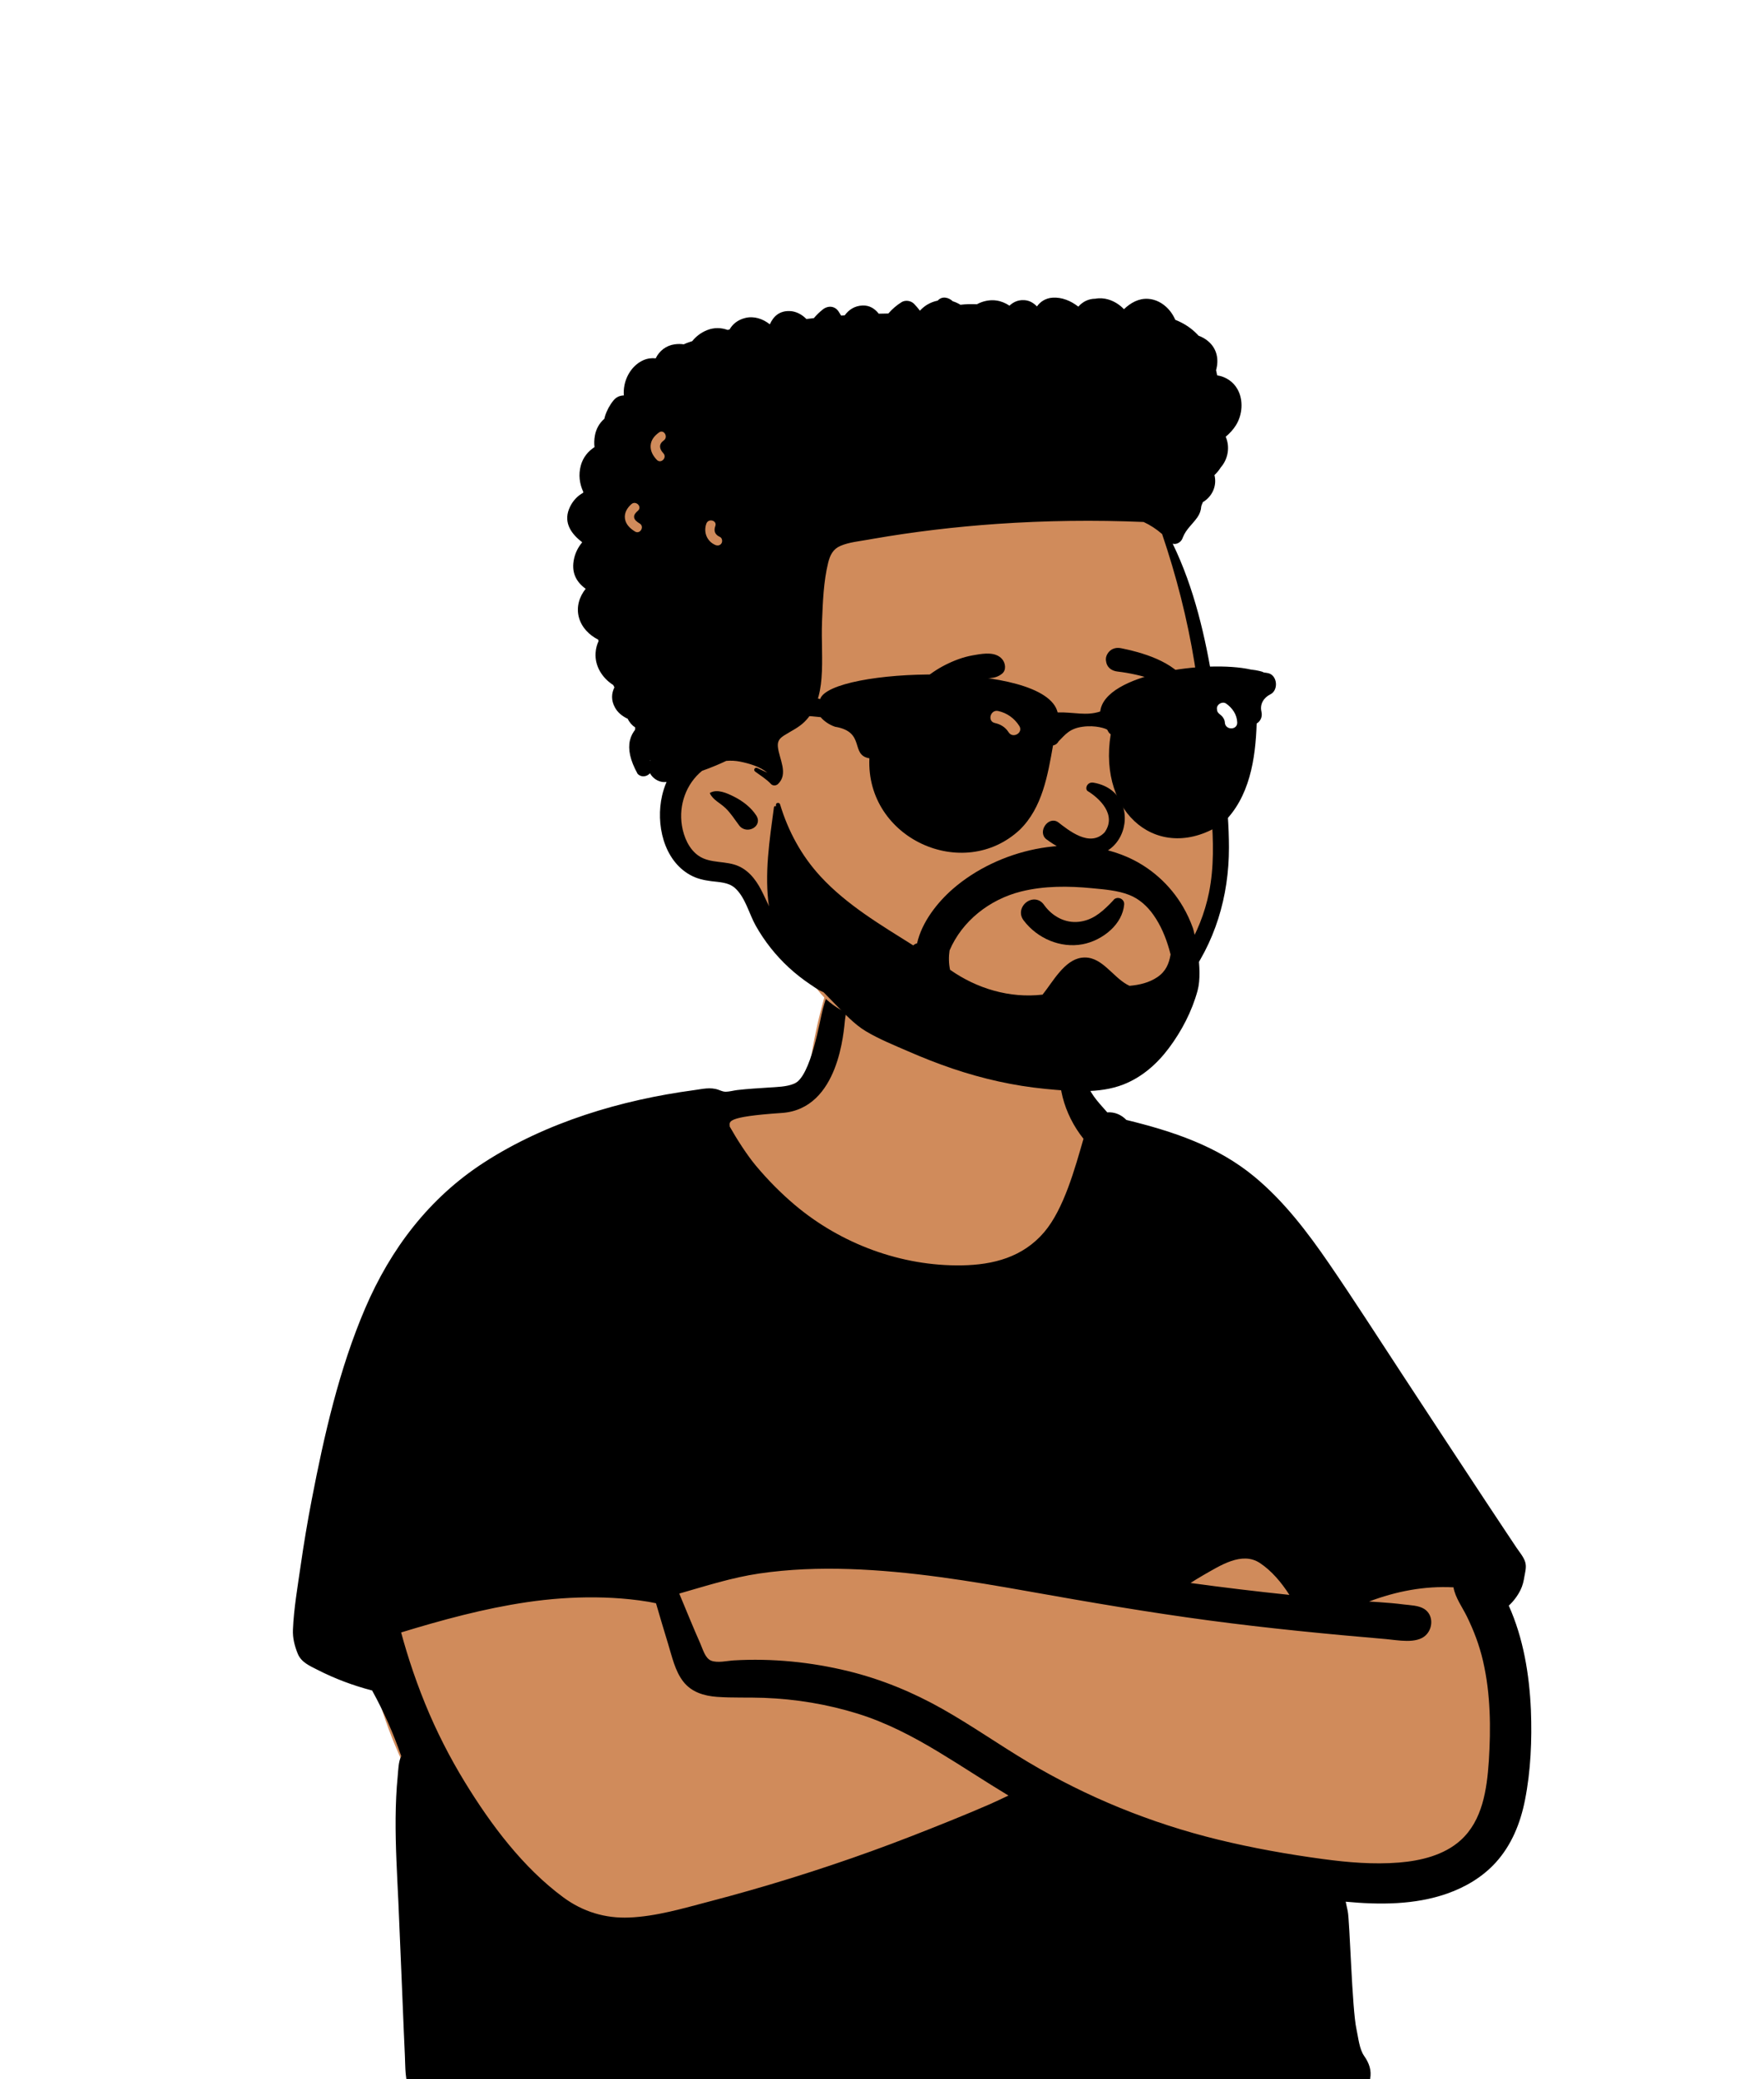 <svg width="297" height="350" viewBox="0 0 297 350" fill="none" xmlns="http://www.w3.org/2000/svg">
<path fill-rule="evenodd" clip-rule="evenodd" d="M210.55 223.608C208.284 222.8 206.1 221.867 204.11 220.495C198.374 216.225 194.634 209.8 191.1 203.712C186.122 194.858 182.576 185.423 180.125 175.581C179.071 171.353 178.713 166.45 176.32 162.701C170.895 154.851 154.987 155.868 146.539 157.246C140.882 158.247 139.713 164.578 138.428 169.262C137.358 173.154 136.658 177.09 136.07 181.08C134.672 181.999 133.093 182.746 131.588 183.396C115.186 188.426 112.304 197.75 106.039 212.152C95.458 233.086 66.747 241.283 62.41 266.057C59.616 282.413 67.562 297.801 75.754 311.398C83.384 326.251 94.035 333.379 110.998 329.87C126.908 326.301 142.198 320.331 157.828 315.717C165.398 313.856 172.956 309.015 180.92 310.703C197.328 314.388 214.187 316.121 231.002 315.642C254.612 316.597 254.608 293.937 252.185 276.389C250.488 249.08 236.713 231.545 210.55 223.608Z" fill="#D08B5B"/>
<path fill-rule="evenodd" clip-rule="evenodd" d="M212.128 263.124C214.101 264.428 215.761 266.406 217.093 268.488C211.532 267.91 205.98 267.243 200.442 266.483C201.167 266.02 201.899 265.567 202.647 265.139C205.378 263.6 209.079 261.107 212.128 263.124ZM119.738 279.562C118.719 279.163 118.325 277.609 117.928 276.718C116.683 273.926 115.547 271.086 114.364 268.266C118.853 266.986 123.219 265.566 127.869 264.884C132.869 264.152 137.943 263.974 142.989 264.139C153.211 264.472 163.337 266.143 173.387 267.934C183.424 269.723 193.461 271.442 203.569 272.791C213.472 274.113 223.406 275.08 233.359 275.929C235.293 276.094 238.517 276.79 240.072 275.268C241.303 274.063 241.343 271.84 239.803 270.86C238.843 270.249 237.452 270.24 236.356 270.1C234.975 269.922 233.589 269.804 232.2 269.712C231.634 269.674 231.068 269.64 230.502 269.605C235.046 267.892 239.793 266.957 244.719 267.218C244.998 268.911 246.253 270.652 246.94 272.048C248.14 274.485 249.075 276.951 249.689 279.601C250.973 285.14 251.028 290.889 250.666 296.538C250.333 301.249 249.618 306.459 245.923 309.795C243.126 312.321 239.179 313.256 235.517 313.55C231.262 313.892 226.94 313.527 222.72 312.956C216.801 312.156 210.855 311.098 205.052 309.679C193.814 306.932 183.042 302.561 173.104 296.635C168.257 293.745 163.632 290.494 158.719 287.714C153.713 284.881 148.385 282.683 142.792 281.319C136.532 279.791 129.988 279.14 123.554 279.516C122.437 279.582 120.824 279.987 119.738 279.562ZM112.484 276.726C113.142 278.86 113.645 281.298 115.049 283.091C116.44 284.869 118.538 285.496 120.712 285.654C123.332 285.844 125.984 285.723 128.61 285.82C133.997 286.02 139.31 286.895 144.46 288.5C149.259 289.996 153.714 292.329 158.005 294.918C161.973 297.311 165.825 299.881 169.794 302.268C168.738 302.752 167.693 303.276 166.643 303.732C164.44 304.688 162.224 305.611 159.998 306.511C155.608 308.286 151.199 310.017 146.745 311.625C137.765 314.868 128.636 317.702 119.398 320.115C114.992 321.266 110.524 322.611 105.946 322.802C101.887 322.972 98.128 321.825 94.854 319.411C88.064 314.406 82.662 307.181 78.295 300.054C75.701 295.82 73.437 291.371 71.564 286.771C70.617 284.445 69.758 282.083 68.985 279.694C68.622 278.572 68.278 277.444 67.953 276.31C67.81 275.812 67.672 275.312 67.536 274.811C74.479 272.693 81.505 270.78 88.695 269.718C92.534 269.151 96.424 268.864 100.305 268.906C102.232 268.927 104.157 269.031 106.073 269.23C107.105 269.337 108.132 269.474 109.155 269.645C109.578 269.715 110.012 269.819 110.448 269.896C111.113 272.176 111.785 274.455 112.484 276.726ZM256.005 267.658C256.379 266.901 256.537 266.156 256.671 265.332C256.773 264.703 257.044 263.819 256.807 263.002C256.54 262.088 255.815 261.271 255.295 260.491C254.72 259.63 254.146 258.768 253.572 257.905C252.425 256.18 251.28 254.453 250.137 252.726C245.47 245.67 240.835 238.594 236.192 231.522C232.072 225.247 228.021 218.915 223.776 212.723C220.146 207.429 216.189 202.222 211.22 198.105C204.937 192.899 197.456 190.447 189.641 188.533C188.788 187.647 187.648 187.163 186.429 187.261C184.707 185.309 183.339 183.945 182.719 181.462C182.422 180.273 182.515 176.931 181.357 176.227C179.981 175.391 179.262 176.498 178.883 177.745C177.613 181.917 179.07 187.527 182.423 191.706C181.011 196.588 179.138 203.527 175.797 207.438C172.219 211.626 167.271 212.93 161.932 213.015C151.751 213.179 141.581 209.396 133.816 202.838C131.455 200.845 129.263 198.619 127.28 196.252C125.793 194.476 124.033 191.735 122.869 189.663C122.869 188.855 121.916 188.011 131.621 187.359C141.325 186.706 142.061 173.418 142.277 171.61C142.452 170.141 143.198 167.862 142.163 166.664C141.724 166.156 140.823 166.074 140.266 166.419C139.216 167.071 138.871 168.739 138.541 169.871C138.079 171.457 136.567 181.301 133.703 182.441C132.362 182.974 130.824 182.984 129.406 183.083C127.654 183.205 125.899 183.295 124.155 183.499C123.511 183.574 122.809 183.782 122.174 183.788C121.761 183.792 121.335 183.591 120.936 183.45C119.589 182.974 118.242 183.331 116.854 183.518C104.581 185.167 91.944 188.932 81.476 195.705C72.249 201.675 65.749 210.261 61.459 220.299C57.083 230.544 54.574 241.622 52.472 252.527C51.768 256.181 51.153 259.852 50.624 263.536C50.114 267.095 49.475 270.734 49.322 274.329C49.261 275.752 49.601 277.074 50.124 278.373C50.714 279.835 52.106 280.412 53.442 281.095C56.374 282.595 59.467 283.758 62.654 284.582C64.6 288.123 66.239 291.803 67.555 295.622C67.067 296.59 67.057 298.035 66.963 298.976C66.73 301.318 66.63 303.673 66.609 306.026C66.567 310.742 66.851 315.454 67.073 320.163C67.299 324.939 68.048 343.783 68.17 346.084C68.265 347.871 68.137 350.372 69.079 351.959C70.526 354.398 74.098 354.316 75.752 352.338C116.854 361.174 194.115 358.513 225.231 354.067C229.28 353.489 228.008 354.13 229.038 353.107C229.811 352.339 230.468 351.024 230.682 349.967C230.967 348.556 230.507 347.279 229.699 346.137C228.849 344.937 228.695 342.993 228.379 341.565C227.633 338.191 227.262 323.373 226.914 321.731C226.805 321.22 226.7 320.679 226.573 320.138C232.281 320.678 238.228 320.678 243.659 318.769C246.738 317.687 249.609 315.986 251.82 313.558C254.497 310.619 255.986 306.918 256.752 303.055C257.74 298.073 257.949 292.913 257.755 287.85C257.486 281.865 256.493 275.796 254.029 270.301C254.84 269.548 255.519 268.64 256.005 267.658Z" fill="black"/>
<path fill-rule="evenodd" clip-rule="evenodd" d="M203.317 112.737C202.35 105.008 199.315 96.802 196.122 89.597C188.942 74.362 172.505 72.265 157.77 69.124C143.23 67.003 127.832 65.087 113.511 69.32C105.46 71.296 102.316 80.905 103.586 88.488C104.311 93.213 106.458 97.685 108.288 102.064C111.926 111.057 114.234 120.685 114.237 130.422C113.988 136.785 113.092 144.047 120.388 146.742C127.332 150.203 127.918 159.582 136.613 164.904C140.128 172.04 149.705 172.668 156.597 174.324C160.953 175.159 165.359 175.774 169.776 176.171C182.568 177.814 192.8 174.1 199.496 162.681C203.977 155.732 207.314 147.708 206.489 139.285C205.668 130.417 204.301 121.594 203.317 112.737Z" fill="#D08B5B"/>
<path fill-rule="evenodd" clip-rule="evenodd" d="M157.88 50.609C158.61 49.78 159.735 50.064 160.418 50.72C160.862 50.851 161.293 51.046 161.7 51.305C162.619 51.186 163.583 51.186 164.484 51.219C164.703 51.097 164.937 50.987 165.192 50.893C167.015 50.226 168.629 50.565 169.96 51.459C170.602 50.851 171.411 50.469 172.445 50.527C173.368 50.579 174.025 51.014 174.589 51.587C175.151 50.775 176.06 50.195 177.192 50.115C178.774 50.002 180.296 50.638 181.556 51.622C182.291 50.778 183.292 50.293 184.408 50.288C185.143 50.154 185.917 50.207 186.618 50.419C187.634 50.727 188.527 51.303 189.237 52.051C190.362 50.972 191.739 50.195 193.326 50.309C195.38 50.457 197.083 51.971 197.875 53.834C199.265 54.392 200.549 55.188 201.621 56.323C201.679 56.383 201.733 56.446 201.791 56.508C202.369 56.722 202.913 57.025 203.392 57.424C204.91 58.69 205.248 60.522 204.746 62.316C204.816 62.604 204.876 62.896 204.931 63.188C206.352 63.404 207.644 64.227 208.378 65.565C209.383 67.402 209.185 69.823 208.097 71.577C207.629 72.331 207.035 72.967 206.368 73.523C207.122 75.24 206.76 77.288 205.544 78.677C205.248 79.156 204.884 79.588 204.475 79.979C204.927 81.754 204.123 83.586 202.519 84.534L202.382 84.878C202.359 84.935 202.336 84.992 202.311 85.049C202.294 85.122 202.272 85.192 202.25 85.264C202.212 85.894 202.005 86.512 201.594 87.094C200.753 88.288 199.71 89.066 199.157 90.459L199.102 90.606C198.864 91.265 198.097 91.73 197.443 91.527C201.074 99 202.978 107.315 204.285 115.465C204.937 119.53 205.44 123.61 205.848 127.705L206.248 131.783C206.6 135.408 206.913 139.045 206.915 142.682C206.92 150.909 204.571 158.823 199.531 165.37C194.763 171.558 188.017 176.044 180.396 177.81C172.527 179.632 163.297 178.914 156.241 174.744C154.16 173.518 155.983 170.57 158.1 171.556C162.107 173.424 166.179 174.812 170.621 175.123C174.951 175.428 179.292 174.885 183.398 173.466C190.191 171.115 195.971 166.191 199.687 160.06C201.517 157.038 202.843 153.758 203.548 150.293C204.427 145.974 204.294 141.51 203.971 137.135L203.949 136.837C203.311 128.409 202.47 119.929 201.111 111.585C199.91 104.206 198.062 96.977 195.664 89.908C194.725 89.079 193.674 88.393 192.549 87.872C184.314 87.528 176.064 87.628 167.84 88.198C160.826 88.686 153.846 89.513 146.919 90.718L146.177 90.849C144.643 91.123 142.941 91.279 141.495 91.898C140.256 92.43 139.754 93.453 139.441 94.71C138.655 97.891 138.535 101.372 138.402 104.634C138.272 107.822 138.566 111.037 138.311 114.215C138.095 116.874 137.415 119.595 135.45 121.518C134.421 122.525 133.156 123.076 131.968 123.84C131.2 124.334 130.875 124.842 130.974 125.755C131.187 127.754 132.794 130.272 130.989 131.984C130.672 132.284 130.122 132.323 129.81 131.984C129.065 131.173 128.037 130.554 127.154 129.899C126.784 129.628 127.091 129.101 127.511 129.288C128.063 129.537 128.625 129.829 129.2 130.084C127.93 129.036 126.123 128.521 124.618 128.216C123.86 128.065 123.063 128.02 122.274 128.091C121.691 128.37 121.095 128.629 120.499 128.881C119.741 129.2 118.976 129.489 118.205 129.764C115.531 131.947 114.255 135.499 114.812 138.972C115.117 140.889 115.999 142.974 117.663 144.094C119.634 145.419 122.274 144.85 124.404 145.834C126.399 146.755 127.612 148.615 128.521 150.541L128.9 151.343C129.743 153.118 130.61 154.846 131.763 156.461C133.096 158.332 134.728 160.012 136.509 161.456C137.373 162.154 138.294 162.782 139.246 163.354L139.506 163.509C140.47 164.075 141.16 164.615 141.225 165.813C141.245 166.23 140.982 166.611 140.644 166.828C139.186 167.754 137.736 166.596 136.522 165.787C135.213 164.915 133.96 163.934 132.801 162.865C130.599 160.835 128.693 158.424 127.227 155.806C126.11 153.813 125.475 151.008 123.709 149.463C122.631 148.521 121.108 148.514 119.762 148.341C118.509 148.18 117.325 147.919 116.21 147.3C111.677 144.777 110.396 138.669 111.471 133.949C111.654 133.153 111.909 132.378 112.224 131.632C110.537 131.913 108.641 130.165 109.326 128.401C109.378 128.268 109.438 128.143 109.495 128.015C108.383 127.282 107.506 126.171 107.089 124.717C106.876 123.966 106.845 123.206 106.957 122.473C106.418 122.111 105.972 121.612 105.686 120.999C104.79 120.584 103.996 119.963 103.522 119.076C102.866 117.852 102.949 116.725 103.449 115.71C103.379 115.582 103.311 115.452 103.246 115.318C101.411 114.152 100.13 112.143 100.275 109.915C100.322 109.176 100.504 108.511 100.786 107.911C100.762 107.835 100.739 107.757 100.718 107.681C99.182 106.898 97.911 105.612 97.458 103.895C97.005 102.168 97.539 100.446 98.606 99.12C97.044 97.975 96.104 96.375 96.674 93.956C96.906 92.973 97.372 92.078 98.002 91.324C98 91.3 97.994 91.277 97.989 91.253L97.843 91.14C95.915 89.615 94.806 87.671 95.99 85.281C96.521 84.206 97.278 83.457 98.169 82.964L98.213 82.823C97.575 81.453 97.359 79.932 97.799 78.332C98.159 77.015 99.01 75.966 100.098 75.269C100.025 74.679 100.036 74.051 100.153 73.369C100.348 72.219 100.918 71.214 101.752 70.502C101.783 70.35 101.822 70.202 101.866 70.053C102.147 69.143 102.673 68.154 103.283 67.42C103.785 66.812 104.348 66.59 105.035 66.567C104.993 66.006 105.022 65.437 105.137 64.861C105.488 63.081 106.618 61.408 108.292 60.649C108.98 60.339 109.704 60.248 110.401 60.323C110.995 59.071 112.154 58.163 113.578 57.967C114.133 57.889 114.648 57.894 115.122 57.965C115.39 57.839 115.669 57.727 115.96 57.625C116.153 57.557 116.348 57.495 116.544 57.432C117.202 56.613 118.069 55.958 119.082 55.564C120.251 55.107 121.441 55.154 122.496 55.538L122.832 55.467C123.358 54.554 124.196 53.847 125.485 53.526C126.948 53.163 128.451 53.669 129.601 54.591C129.607 54.591 129.612 54.591 129.62 54.588C130.221 53.239 131.25 52.3 132.976 52.365C134.051 52.407 135.022 52.942 135.772 53.703C136.189 53.651 136.606 53.604 137.025 53.557C137.467 53.038 137.96 52.553 138.504 52.117C139.394 51.402 140.553 51.46 141.209 52.467C141.352 52.686 141.485 52.907 141.618 53.129L142.219 53.087C142.928 52.13 143.894 51.483 145.216 51.431C146.43 51.381 147.294 51.976 147.953 52.808C148.489 52.795 149.028 52.785 149.567 52.777C150.195 52.049 150.934 51.407 151.778 50.875C152.423 50.468 153.376 50.606 153.9 51.149C154.253 51.518 154.582 51.903 154.888 52.302C155.677 51.416 156.742 50.832 157.88 50.609ZM119.559 133.466C120.775 132.772 122.41 133.523 123.587 134.113C125.021 134.831 126.446 135.913 127.323 137.27C128.518 139.118 125.709 140.61 124.451 138.953C123.678 137.933 123.061 136.905 122.123 136.013C121.267 135.193 120.025 134.645 119.533 133.565C119.515 133.529 119.52 133.487 119.559 133.466ZM120.413 88.626L120.436 88.56C120.781 87.612 119.272 87.204 118.929 88.144C118.41 89.569 119.009 91.118 120.413 91.733C120.803 91.904 121.247 91.845 121.482 91.453C121.679 91.123 121.588 90.55 121.202 90.382C120.412 90.035 120.147 89.424 120.413 88.626ZM107.412 85.975C108.167 85.307 107.059 84.203 106.307 84.868C105.606 85.489 105.086 86.331 105.221 87.301C105.358 88.288 106.102 88.986 106.915 89.479C107.778 90.001 108.564 88.648 107.704 88.127L107.607 88.068C107.246 87.843 106.824 87.534 106.763 87.092C106.698 86.623 107.094 86.256 107.412 85.975ZM111.7 74.188L111.753 74.149C112.565 73.569 111.785 72.21 110.965 72.797C110.212 73.335 109.609 74.035 109.545 74.999C109.483 75.936 109.959 76.749 110.582 77.408C111.274 78.142 112.377 77.033 111.686 76.301C111.013 75.588 110.881 74.81 111.7 74.188Z" fill="black"/>
<path fill-rule="evenodd" clip-rule="evenodd" d="M176.8 158.363C175.046 157.648 173.481 156.454 172.337 154.929C171.939 154.399 171.836 153.84 171.919 153.328C172.013 152.752 172.354 152.23 172.818 151.88C173.284 151.529 173.867 151.356 174.43 151.444C174.92 151.521 175.407 151.789 175.793 152.345L175.873 152.456C176.554 153.376 177.44 154.132 178.45 154.618C179.424 155.087 180.512 155.306 181.639 155.179C183.785 154.937 185.264 153.776 186.836 152.2C187.031 152.001 187.226 151.796 187.422 151.588C187.545 151.399 187.717 151.277 187.908 151.213C188.119 151.143 188.359 151.147 188.578 151.223C188.79 151.297 188.979 151.437 189.106 151.623C189.226 151.8 189.294 152.019 189.272 152.27C189.128 153.903 188.275 155.361 187.062 156.505C185.715 157.776 183.929 158.656 182.248 158.964C180.396 159.304 178.509 159.06 176.8 158.363ZM183.122 133.168C185.092 134.366 188.094 137.159 185.975 140.128C183.48 142.746 179.887 139.744 178.117 138.387C176.476 137.334 174.631 140.04 176.154 141.269C188.946 150.739 194.137 133.482 184.118 131.76C183.015 131.57 182.605 132.798 183.122 133.168ZM160.199 122.152C160.417 119.45 164.532 118.836 164.942 121.51C165.308 123.905 164.877 126.106 163.798 128.262C162.767 130.322 160.176 129.361 159.98 127.485C159.717 124.97 160.064 123.833 160.199 122.152ZM191.527 120.956C192.101 120.204 192.929 119.691 193.922 119.981C197.023 120.887 196.109 125.29 195.02 127.433C194.428 128.596 192.515 128.892 191.651 127.867C190.242 126.196 189.567 122.859 191.358 121.213C191.407 121.128 191.461 121.042 191.527 120.956ZM163.754 110.328L164.244 110.242C165.759 109.98 167.644 109.728 168.716 110.946C169.284 111.592 169.48 112.793 168.716 113.412C167.371 114.5 165.885 114.078 164.274 114.17C162.947 114.246 161.671 114.466 160.392 114.832C157.586 115.633 155.3 117.097 152.904 118.704C152.59 118.915 152.269 118.513 152.419 118.219C153.802 115.51 156.483 113.285 159.168 111.928C160.601 111.204 162.169 110.603 163.754 110.328ZM188.7 109.114L189.075 109.191C193.155 110.044 198.456 111.747 200.388 115.755C200.462 116.322 200.384 116.443 200.321 116.523L200.3 116.549C200.248 116.617 200.206 116.71 199.96 116.787C199.892 116.771 199.823 116.754 199.754 116.736C198.868 116.504 198.167 116.184 197.489 115.852L196.754 115.49C195.9 115.071 195.039 114.668 194.127 114.37C192.18 113.735 190.177 113.288 188.143 113.049C187.703 112.997 187.278 112.848 186.943 112.594C186.625 112.352 186.383 112.016 186.272 111.571C186.128 110.995 186.17 110.558 186.479 110.038C186.711 109.648 187.044 109.377 187.426 109.222C187.816 109.063 188.259 109.026 188.7 109.114Z" fill="black"/>
<path fill-rule="evenodd" clip-rule="evenodd" d="M159.876 159.998C161.989 155.049 166.599 151.412 171.908 150.082C175.806 149.108 179.897 149.139 183.871 149.526C185.953 149.727 188.186 149.891 190.149 150.665C191.824 151.325 193.19 152.574 194.216 154.039C195.438 155.776 196.27 157.764 196.853 159.801C196.936 160.091 197.014 160.383 197.087 160.676C196.833 162.213 196.294 163.522 194.87 164.488C193.481 165.432 191.823 165.818 190.17 165.955C190.008 165.877 189.852 165.797 189.708 165.715C187.133 164.241 185.32 160.757 182.07 161.229C179.169 161.65 177.259 165.299 175.534 167.44C169.997 168.085 164.464 166.421 159.959 163.255C159.73 162.171 159.716 161.078 159.876 159.998ZM200.85 156.244C200.407 155.001 199.849 153.797 199.188 152.663C197.002 148.912 193.646 145.924 189.661 144.215C180.236 140.18 168.041 143.024 160.429 149.643C157.829 151.906 155.2 155.231 154.405 158.807C154.168 158.854 153.944 158.978 153.759 159.151C148.26 155.689 142.597 152.358 138.165 147.559C134.947 144.072 132.709 139.945 131.338 135.41C131.226 135.037 130.624 135.091 130.642 135.504C130.648 135.601 130.653 135.697 130.658 135.794C130.601 135.616 130.33 135.708 130.309 135.88C129.571 141.389 128.649 147.23 129.499 152.767C130.007 156.071 131.508 158.49 133.514 161.102C135.664 163.902 138.098 166.506 140.586 169.004C142.165 170.589 143.815 172.418 145.748 173.58C147.997 174.93 150.548 175.957 152.948 176.999C155.39 178.062 157.868 179.044 160.393 179.896C165.44 181.604 170.657 182.785 175.965 183.302C180.215 183.715 185.072 184.164 189.145 182.565C192.267 181.34 194.787 179.126 196.786 176.461C198.961 173.559 200.681 170.253 201.632 166.768C202.62 163.147 201.059 156.828 200.85 156.244Z" fill="black"/>
<path fill-rule="evenodd" clip-rule="evenodd" d="M213.421 113.302C213.206 113.266 212.991 113.233 212.776 113.201C212.608 113.106 212.411 113.033 212.182 112.989C211.659 112.856 211.139 112.766 210.621 112.718C203.176 111.043 185.953 113.421 185.242 119.774C182.871 120.566 180.82 119.857 178.072 119.928C175.98 111.185 139.821 112.419 138.081 117.69C138.075 117.688 138.068 117.687 138.062 117.684C136.391 117.167 133.927 117.292 132.015 117.21C127.931 117.124 123.842 117.488 119.847 118.35C112.365 119.539 102.153 120.931 107.357 130.274C107.358 130.276 107.359 130.278 107.36 130.279L107.361 130.278C108.258 131.198 109.78 130.457 109.836 129.213C108.087 124.787 112.038 124.255 115.079 122.983C122.644 120.265 130.346 119.888 138.17 120.729C138.759 121.422 139.652 122.027 140.596 122.343C145.827 123.211 143.07 127.092 146.377 127.656C145.769 141.183 162.192 148.567 171.708 139.675C175.507 135.96 176.413 130.457 177.294 125.497C177.76 125.393 178.056 125.138 178.229 124.801C179.349 123.683 180.053 122.65 182.268 122.343C184.483 122.036 186.188 122.652 186.419 122.841C186.477 122.958 186.539 123.075 186.612 123.193C186.713 123.368 186.851 123.507 187.007 123.617C184.82 137.087 195.277 145.606 205.834 138.62C210.421 134.305 211.39 127.699 211.582 121.802C212.204 121.427 212.597 120.7 212.382 119.785C212.085 118.525 212.781 117.434 213.889 116.886C215.328 116.174 215.074 113.576 213.421 113.302ZM168.059 119.693C166.749 119.404 166.189 121.425 167.504 121.714C168.435 121.918 169.223 122.388 169.756 123.183L169.813 123.269C170.528 124.408 172.336 123.357 171.616 122.211C170.806 120.922 169.547 120.02 168.059 119.693ZM206.438 118.44C205.976 118.115 205.277 118.356 205.009 118.816C204.713 119.322 204.907 119.886 205.34 120.217L205.384 120.25C205.78 120.529 206.167 121.031 206.215 121.544L206.22 121.609C206.272 122.953 208.361 122.96 208.309 121.609C208.258 120.287 207.492 119.182 206.438 118.44Z" fill="black"/>
</svg>
